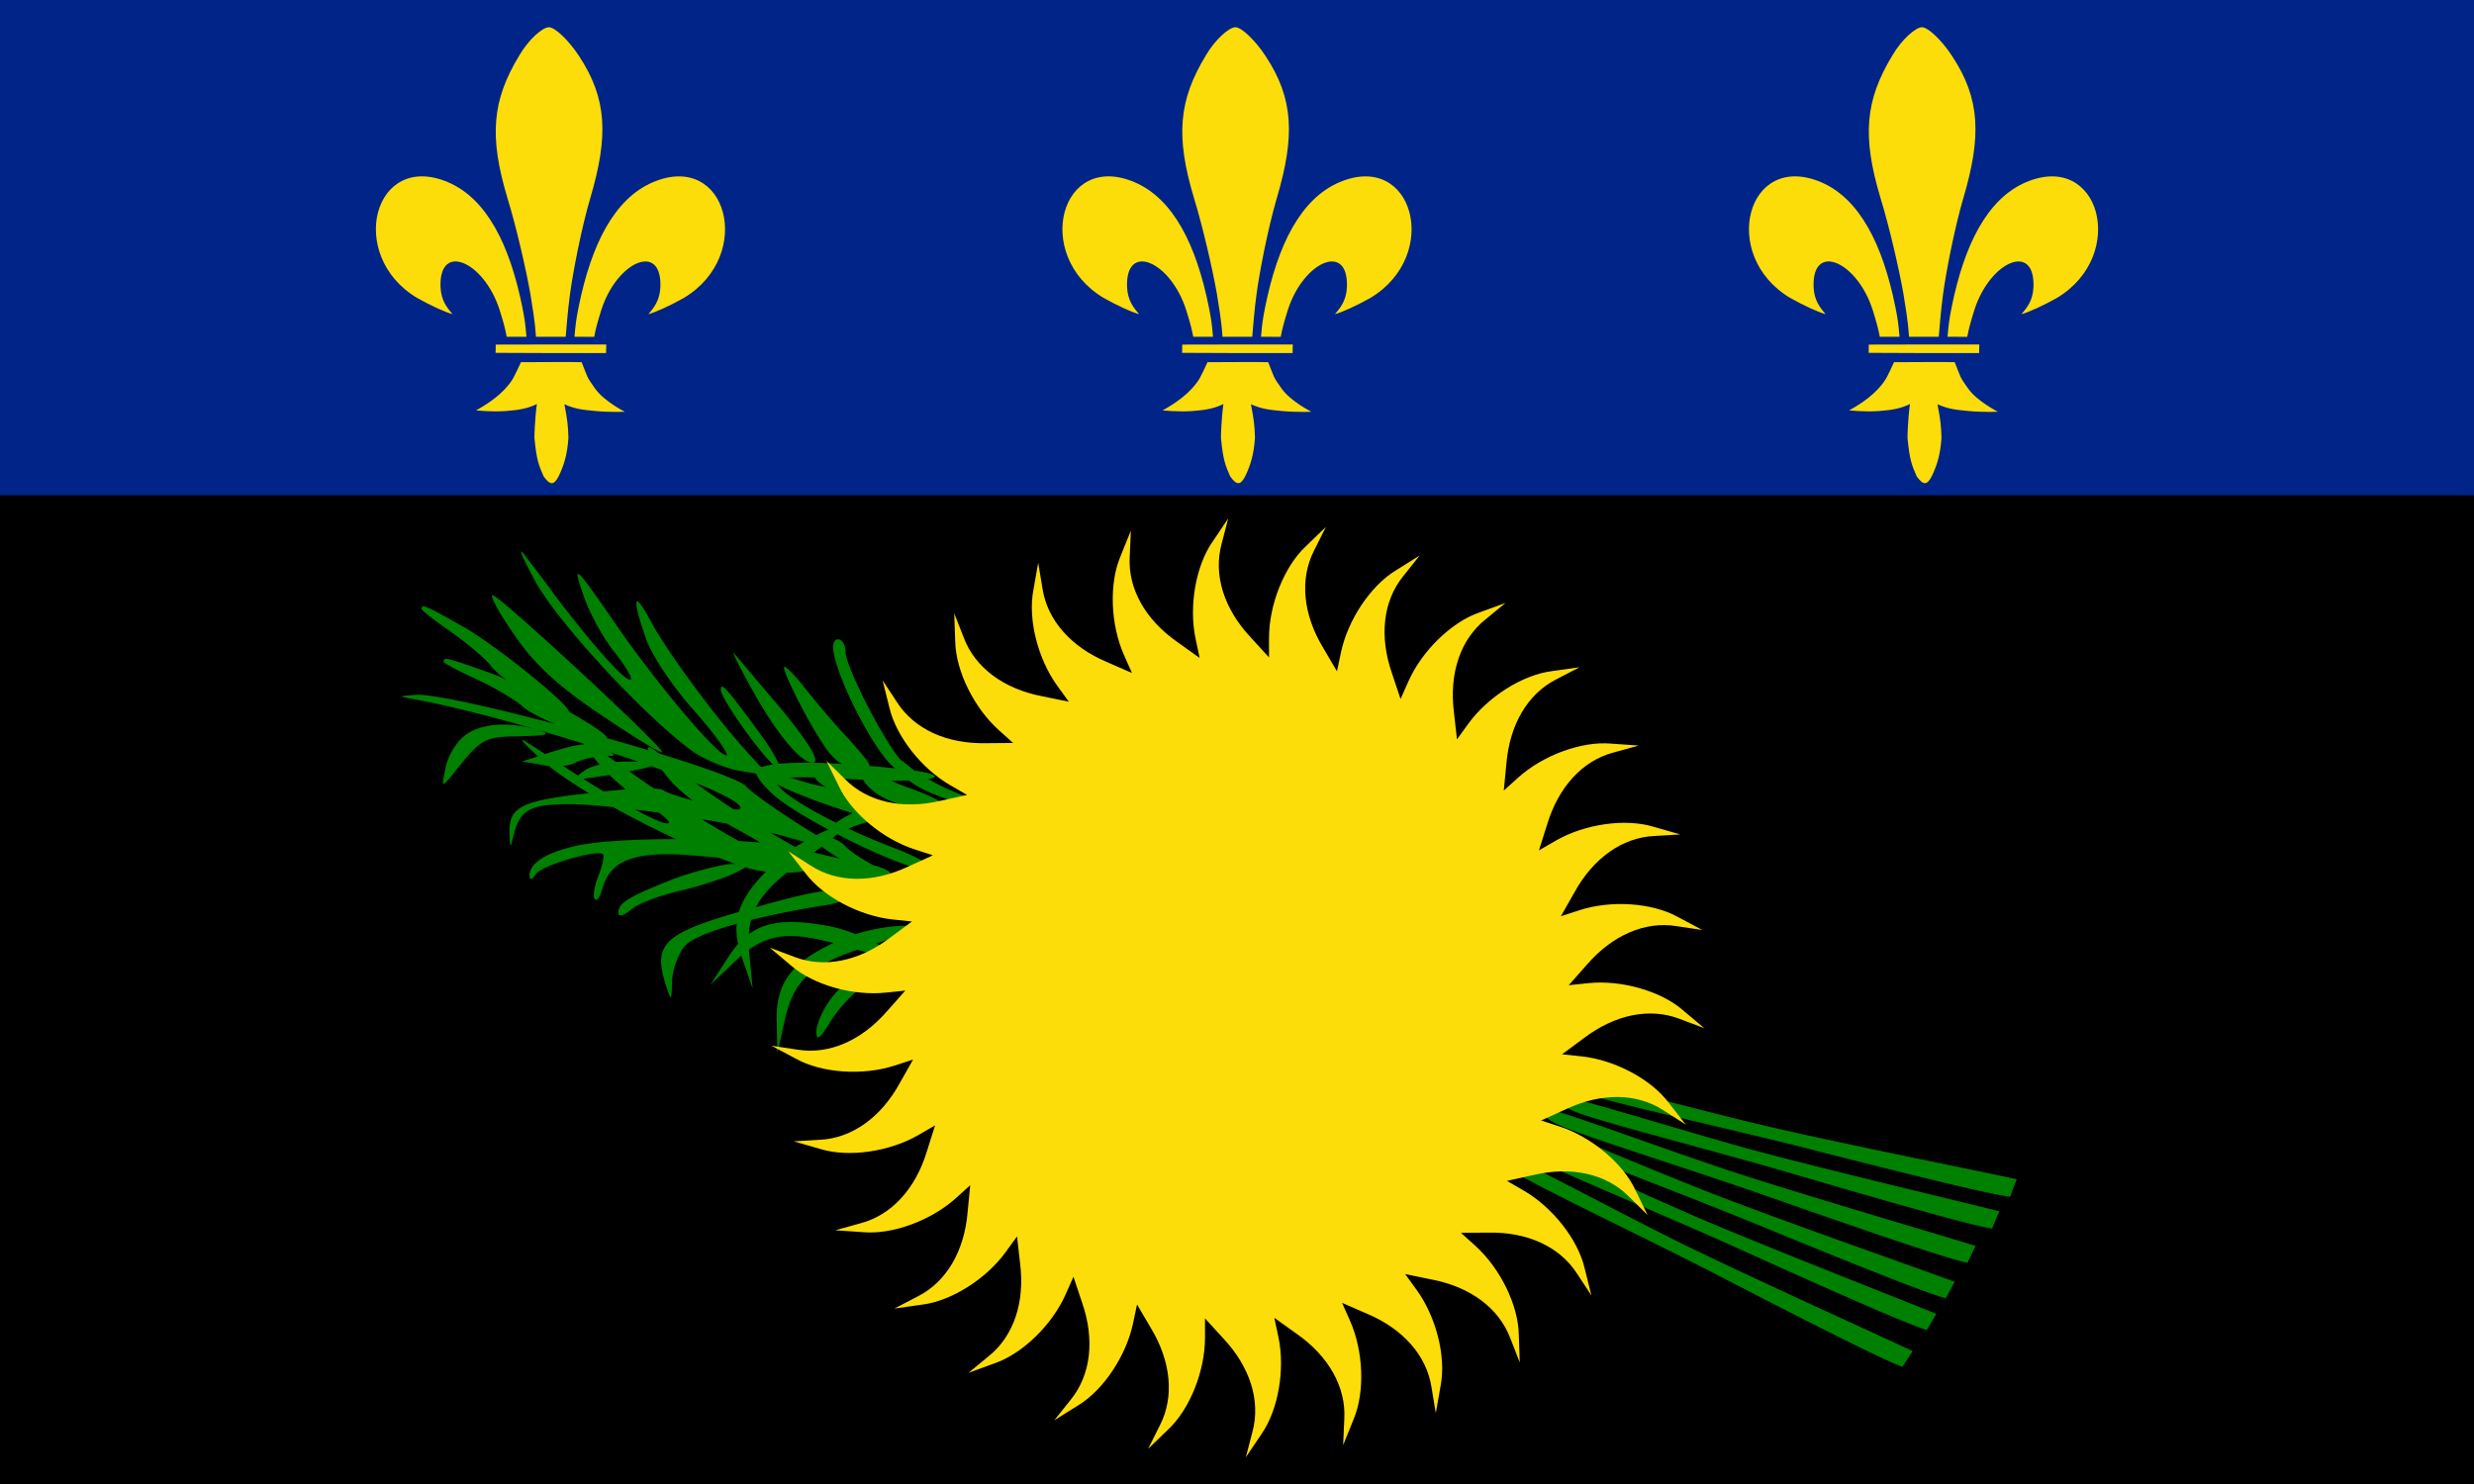 <?xml version="1.0" encoding="UTF-8" standalone="no"?>
<svg
   width="1000"
   height="600"
   viewBox="0 0 1333.333 800"
   version="1.1"
   id="svg6"
   sodipodi:docname="gp.svg"
   inkscape:version="1.3.2 (091e20e, 2023-11-25, custom)"
   xmlns:inkscape="http://www.inkscape.org/namespaces/inkscape"
   xmlns:sodipodi="http://sodipodi.sourceforge.net/DTD/sodipodi-0.dtd"
   xmlns:xlink="http://www.w3.org/1999/xlink"
   xmlns="http://www.w3.org/2000/svg"
   xmlns:svg="http://www.w3.org/2000/svg">
  <defs
     id="defs6" />
  <sodipodi:namedview
     id="namedview6"
     pagecolor="#505050"
     bordercolor="#eeeeee"
     borderopacity="1"
     inkscape:showpageshadow="0"
     inkscape:pageopacity="0"
     inkscape:pagecheckerboard="0"
     inkscape:deskcolor="#505050"
     inkscape:zoom="0.71948115"
     inkscape:cx="194.58467"
     inkscape:cy="544.14212"
     inkscape:window-width="2560"
     inkscape:window-height="1417"
     inkscape:window-x="3832"
     inkscape:window-y="313"
     inkscape:window-maximized="1"
     inkscape:current-layer="svg6" />
  <path
     d="M 0,0 H 1333.333 V 800 H 0 Z"
     id="path1"
     style="stroke-width:2.108" />
  <path
     fill="#002488"
     d="M 0,0 H 1333.333 V 267 H 0 Z"
     id="path2"
     style="stroke-width:2.108" />
  <g
     fill="#008000"
     id="g4"
     transform="matrix(2,0,0,2,66.667,0)">
    <path
       d="m 166.714,205.254 c 0.266,-0.258 4.433,1.126 9.376,3.049 4.943,1.922 11.329,3.738 14.076,3.917 4.842,0.216 21.987,8.383 21.821,10.347 -0.032,1.835 -25.955,-6.092 -35.042,-10.709 -10.907,-5.436 -11.164,-5.702 -10.231,-6.604"
       id="path3" />
    <path
       d="m 198.676,209.028 c 2.087,5.101 9.49,8.588 19.426,9.447 6.724,0.477 3.64,-2.422 -5.757,-5.847 -4.414,-1.411 -9.555,-4.074 -11.738,-5.658 -3.844,-2.979 -3.844,-2.979 -1.931,2.058 M 105.087,170.86 c 5.37,7.972 11.481,13.72 23.333,21.693 8.704,5.933 16.296,10.568 16.666,10.197 0.741,-0.927 -42.592,-41.16 -45.555,-42.273 -1.11,-0.371 1.297,4.264 5.556,10.383 m 111.489,42.45 c 4.021,1.877 9.154,3.356 11.743,3.443 3.06,0.103 2.248,-0.65 -3.463,-2.874 -4.47,-1.747 -9.816,-4.684 -12.189,-6.505 -4.254,-3.481 -4.254,-3.481 -3.808,-0.419 0.254,1.751 3.461,4.471 7.717,6.355 m -25.01,-36.173 c 2.593,10.383 13.333,29.48 17.037,30.221 3.333,0.556 3.333,0.371 0.556,-2.781 -4.63,-5.377 -14.629,-25.03 -14.629,-28.738 0,-2.039 -0.926,-3.523 -2.037,-3.523 -1.297,0 -1.668,1.854 -0.927,4.821 M 80.259,164.118 c -0.064,0.365 3.412,3.05 7.767,6.078 4.355,3.028 9.43,7.313 11.115,9.493 2.886,3.898 19.236,13.562 20.77,12.327 1.502,-1.053 -19.558,-18.138 -28.463,-23.098 -10.599,-6.014 -10.964,-6.078 -11.189,-4.8 m 5.966,14.264 c 0,0.371 3.889,2.41 8.704,4.635 4.815,2.225 10.555,5.562 12.592,7.416 3.518,3.337 21.296,10.012 22.592,8.529 1.296,-1.298 -22.407,-14.462 -32.036,-17.799 -11.482,-4.079 -11.852,-4.079 -11.852,-2.781 m 82.59,6.542 c 7.037,12.978 14.259,21.507 17.222,20.58 1.481,-0.556 -1.852,-5.933 -9.074,-14.647 -6.481,-7.602 -12.037,-14.276 -12.592,-14.832 -0.555,-0.556 1.482,3.522 4.444,8.899 m 9.101,-5.059 c 0,2.039 7.222,16.13 11.481,22.063 2.407,3.337 5.185,5.191 8.333,5.191 4.63,0 4.63,0 -2.407,-7.972 -4.074,-4.264 -9.444,-10.754 -12.222,-14.276 -2.778,-3.522 -5.185,-5.748 -5.185,-5.006 m -17.026,5.986 c 0,2.781 13.537,21.322 15.634,21.322 0.953,0 -1.335,-4.45 -5.338,-9.827 -8.961,-12.236 -10.296,-13.534 -10.296,-11.495 m -12.788,51.092 c -12.222,4.821 -14.814,6.489 -14.814,9.085 0,1.112 1.296,0.927 3.333,-0.742 1.667,-1.669 7.778,-3.894 13.333,-5.191 5.555,-1.297 12.222,-3.523 14.814,-4.821 l 4.63,-2.41 h -5.555 c -2.963,0.185 -10.186,2.039 -15.741,4.079 m -34.704,-31.496 c 9.131,8.313 39.671,24.018 55.145,28.639 4.193,1.234 10.996,1.517 14.84,0.708 l 7.167,-1.428 -7.073,-3.736 c -11.409,-5.905 -30.145,-18.413 -36.87,-24.447 -7.327,-6.603 -7.089,-4.322 0.365,4.799 2.912,3.674 11.521,10.008 19.069,13.966 7.611,4.132 12.928,7.916 12.058,8.233 -2.262,0.824 -23.15,-11.097 -39.037,-22.276 -17.264,-12.255 -17.976,-12.588 -11.551,-4.669 3.15,3.785 8.973,8.963 13.198,11.369 4.114,2.644 6.931,4.972 6.061,5.289 -1.74,0.634 -12.563,-5.287 -26.694,-14.343 -3.94,-2.708 -9.305,-6.08 -11.631,-7.6 -2.564,-1.629 -0.269,0.888 4.953,5.496 m 1.345,-2.592 -7.407,2.41 5.555,0.927 c 2.963,0.742 6.852,0.371 8.704,-0.556 1.667,-0.927 5,-1.669 7.407,-1.854 4.074,0 4.074,-0.185 0.556,-1.669 -4.63,-2.039 -5.741,-2.039 -14.815,0.742 m 9.127,5.032 c -3.148,2.41 -2.963,2.596 3.889,1.483 4.074,-0.556 10,-1.669 12.963,-2.41 4.815,-1.298 4.444,-1.483 -3.889,-1.669 -5.556,-0.185 -10.741,0.927 -12.963,2.596 M 77.865,188.393 c 30.555,5.562 91.85,26.142 88.146,29.665 -0.926,0.927 -18.148,-3.337 -20.555,-5.006 -0.926,-0.927 -10,-0.556 -20,0.742 -18.703,2.039 -21.851,3.708 -21.481,11.31 0.185,3.708 0.185,3.708 1.111,0 1.667,-6.86 4.444,-8.343 15,-8.343 11.481,0 42.962,4.635 56.851,8.343 18.518,5.191 19.074,5.191 12.963,1.854 -7.963,-4.45 -20,-12.608 -22.222,-15.018 -4.074,-4.635 -77.961,-25.03 -88.702,-24.659 -5,0.371 -5.185,0.371 -1.111,1.112 m 14.048,9.88 c -2.222,1.669 -4.63,5.562 -5.185,8.714 -1.111,5.377 -1.111,5.377 1.852,1.854 7.778,-9.827 8.333,-10.197 17.963,-10.383 7.778,-0.185 8.889,-0.556 5.185,-1.669 -7.779,-2.41 -15.556,-1.854 -19.815,1.484 m 94.389,11.441 c 1.481,2.596 15.926,9.827 17.037,8.714 0.556,-0.556 -1.111,-2.039 -3.333,-3.337 -2.407,-1.298 -5.555,-3.337 -6.852,-4.821 -2.963,-2.78 -8.518,-3.337 -6.852,-0.556 m 1.114,17.616 c 1.481,2.596 15.926,9.827 17.037,8.714 0.556,-0.556 -1.111,-2.039 -3.333,-3.337 -2.407,-1.298 -5.555,-3.337 -6.852,-4.821 -2.963,-2.781 -8.518,-3.338 -6.852,-0.556 m 9.97,-8.526 c -3.455,1.337 -6.929,3.754 -8.008,5.484 -1.276,2.044 -0.196,2.064 4.26,-0.177 3.494,-1.749 8.538,-3.185 11.306,-3.421 5.182,-0.256 5.182,-0.256 1.884,-2.319 -1.885,-1.179 -5.889,-1.061 -9.442,0.433 M 176.06,232.11 c -10.554,9.477 -12.888,16.085 -9.508,25.902 l 2.923,8.407 -0.814,-8.508 c -1.258,-11.677 1.886,-16.989 14.663,-26.214 6.006,-4.293 10.779,-8.185 10.664,-8.538 -0.628,-1.94 -12.561,3.891 -17.928,8.951 m -65.338,-75.792 c 5.741,10.939 29.073,36.154 42.036,45.795 3.518,2.596 9.815,5.191 13.703,5.748 l 7.222,1.112 -5.37,-5.933 c -8.704,-9.456 -22.037,-27.626 -26.296,-35.598 -4.63,-8.714 -5.185,-6.489 -1.296,4.635 1.481,4.45 7.407,13.349 13.148,19.653 5.741,6.489 9.444,11.866 8.518,11.866 -2.407,0 -17.963,-18.355 -29.073,-34.3 -12.037,-17.428 -12.592,-17.984 -9.259,-8.343 1.667,4.635 5.37,11.495 8.518,15.203 2.963,3.894 4.815,7.045 3.889,7.045 -1.852,0 -10,-9.27 -20.185,-22.62 -2.778,-3.894 -6.667,-8.899 -8.333,-11.124 -1.851,-2.409 -0.555,0.743 2.778,6.861 m 59.733,51.914 c 0,1.298 2.778,4.635 6.111,7.231 9.815,7.416 35.925,19.838 39.258,18.541 2.037,-0.742 -1.111,-2.781 -10,-6.118 -15.555,-6.118 -29.814,-14.276 -29.814,-17.057 0,-1.483 6.111,-1.669 21.296,-0.742 22.777,1.298 29.629,-1.298 8.889,-3.152 -21.851,-2.226 -35.74,-1.67 -35.74,1.297 m -48.887,19.838 c -7.963,1.854 -12.222,4.635 -12.222,7.972 0,1.298 0.741,1.112 1.667,-0.371 1.481,-2.41 16.666,-6.86 18.148,-5.377 0.37,0.371 -0.185,3.152 -1.296,5.933 -1.111,2.781 -1.481,5.562 -0.926,6.118 0.556,0.742 1.481,-0.742 2.037,-2.781 2.222,-7.972 9.074,-10.383 25.555,-8.899 8.333,0.742 17.592,1.669 20.555,1.854 3.148,0.185 7.407,1.298 9.629,2.596 4.815,2.596 23.518,2.781 21.851,0.185 -0.556,-0.927 -4.074,-2.225 -7.963,-2.781 -3.704,-0.556 -11.481,-2.41 -17.222,-3.894 -11.481,-2.965 -48.147,-3.336 -59.813,-0.555 m 67.622,21.402 c -13.957,-2.492 -20.594,-0.266 -26.24,8.446 l -4.817,7.482 6.195,-5.88 c 8.416,-8.182 14.532,-8.972 29.66,-4.57 7.076,2.095 13.078,3.465 13.285,3.157 1.14,-1.692 -10.796,-7.516 -18.083,-8.635 m -18.072,-5.166 c -25.74,7.045 -28.703,9.641 -24.999,21.322 1.481,4.45 1.481,4.264 1.667,-1.483 0.185,-3.152 1.852,-7.602 3.704,-9.456 3.333,-3.337 18.333,-7.602 36.666,-10.568 4.444,-0.556 7.407,-1.854 6.852,-2.781 -1.483,-2.411 -7.409,-1.669 -23.89,2.966 m 21.877,9.059 c -12.963,5.748 -17.222,11.31 -17.037,21.692 l 0.185,8.9 1.852,-8.343 c 2.407,-11.495 7.037,-15.574 22.037,-20.395 7.037,-2.225 12.777,-4.45 12.777,-4.821 0,-2.039 -13.148,-0.185 -19.814,2.967 m -2.461,15.918 c -2.222,2.967 -3.889,6.86 -3.889,8.9 0,2.41 0.926,1.854 3.518,-2.41 2.037,-3.337 5.555,-7.231 7.778,-8.9 4.259,-2.967 4.259,-2.967 0.37,-2.967 -2.221,0 -5.555,2.225 -7.777,5.377 m 297.916,84.865 a 401,401 0 0 0 -2.563,4.351 c -5.794,-1.723 -30.087,-12.596 -50.884,-22.007 -20.96,-9.485 -50.759,-21.633 -56.351,-25.055 -4.286,-2.63 -3.898,-4.856 1.343,-2.902 5.242,1.954 25.447,11.435 39.748,17.704 16.571,7.399 58.18,23.591 68.707,27.909 M 382.178,306.655 c 5.708,3.224 35.913,14.323 57.19,23.07 21.112,8.679 45.77,18.697 51.62,20.216 a 414,414 0 0 1 2.41,-4.438 c -10.671,-3.948 -52.819,-18.676 -69.638,-25.491 -14.511,-5.765 -35.035,-14.535 -40.341,-16.304 -5.306,-1.769 -5.617,0.469 -1.241,2.947 m -6.015,6.313 c -5.132,-2.226 -5.636,-0.023 -1.493,2.828 5.406,3.71 34.529,17.403 54.964,27.973 20.276,10.488 43.968,22.619 49.664,24.643 0.623,-0.959 1.525,-2.323 2.787,-4.211 -10.287,-4.864 -50.992,-23.214 -67.154,-31.471 -13.953,-7.009 -33.635,-17.536 -38.768,-19.762 m 61.431,-10.664 c -15.171,-3.687 -36.714,-9.511 -42.215,-10.524 -5.501,-1.013 -5.497,1.247 -0.82,3.092 6.101,2.397 37.554,9.18 59.841,14.877 22.113,5.653 47.924,12.137 53.928,12.826 0.392,-1.075 0.964,-2.607 1.77,-4.731 -11.116,-2.423 -54.9,-11.136 -72.504,-15.54 m -9.448,11.714 c -14.793,-4.996 -35.747,-12.679 -41.138,-14.168 -5.392,-1.489 -5.585,0.763 -1.086,3.008 5.869,2.921 36.612,12.422 58.318,20.042 21.537,7.561 46.685,16.273 52.606,17.483 a 414,414 0 0 1 2.175,-4.559 c -10.862,-3.382 -53.722,-15.882 -70.875,-21.806 m 5.349,-5.589 c -15.033,-4.214 -36.36,-10.789 -41.822,-11.993 -5.462,-1.204 -5.537,1.054 -0.927,3.061 6.013,2.609 37.211,10.486 59.286,16.959 21.903,6.422 47.471,13.804 53.448,14.703 0.429,-1.06 1.054,-2.572 1.934,-4.666 -11.026,-2.81 -54.481,-13.047 -71.919,-18.064"
       id="path4" />
  </g>
  <g
     fill="#fcdd09"
     id="g6"
     transform="matrix(2,0,0,2,66.667,0)">
    <path
       d="m 310.063,355.21 5.998,4.289 c 8.598,5.997 13.327,14.332 12.858,22.934 l -0.318,7.104 2.822,-6.989 c 3.088,-7.314 2.662,-18.39 -0.984,-26.593 l -2.128,-4.783 6.757,2.945 c 9.655,4.077 16.012,11.244 17.34,19.758 l 1.164,7.015 1.309,-7.427 c 1.501,-7.798 -1.213,-18.54 -6.486,-25.804 l -3.075,-4.238 7.221,1.474 c 10.29,1.978 17.996,7.666 21.064,15.718 l 2.596,6.62 -0.263,-7.538 c -0.151,-7.94 -5.038,-17.883 -11.702,-23.891 l -3.887,-3.505 7.37,-0.06 c 10.476,-0.207 19.196,3.752 23.868,10.991 l 3.912,5.932 -1.821,-7.317 c -1.796,-7.732 -8.64,-16.441 -16.407,-20.931 l -4.531,-2.62 7.197,-1.591 c 10.204,-2.386 19.555,-0.326 25.628,5.78 l 5.059,4.989 -3.301,-6.778 c -3.362,-7.19 -11.866,-14.286 -20.395,-17.061 l -4.976,-1.616 6.709,-3.056 c 9.485,-4.457 19.059,-4.389 26.268,0.318 l 5.986,3.829 -4.636,-5.944 c -4.783,-6.335 -14.574,-11.502 -23.493,-12.44 l -5.201,-0.546 5.928,-4.387 c 8.352,-6.332 17.731,-8.263 25.76,-5.156 l 6.65,2.497 -5.769,-4.847 c -5.994,-5.199 -16.644,-8.218 -25.563,-7.278 l -5.201,0.546 4.886,-5.524 c 6.855,-7.933 15.629,-11.771 24.127,-10.403 l 7.023,1.057 -6.65,-3.539 c -6.942,-3.838 -17.986,-4.574 -26.515,-1.799 l -4.976,1.617 3.632,-6.419 c 5.058,-9.187 12.843,-14.768 21.439,-15.202 l 7.09,-0.426 -7.24,-2.078 c -7.588,-2.309 -18.543,-0.728 -26.31,3.759 l -4.531,2.619 2.221,-7.036 c 3.04,-10.039 9.495,-17.117 17.814,-19.33 l 6.847,-1.893 -7.513,-0.525 c -7.902,-0.68 -18.289,3.144 -24.954,9.152 l -3.887,3.505 0.711,-7.344 c 0.888,-10.455 5.733,-18.721 13.411,-22.619 l 6.304,-3.275 -7.458,1.049 c -7.871,0.98 -17.236,6.884 -22.507,14.148 l -3.075,4.238 -0.829,-7.332 c -1.302,-10.408 1.719,-19.507 8.42,-24.914 l 5.485,-4.517 -7.078,2.578 c -7.495,2.597 -15.428,10.322 -19.077,18.525 l -2.128,4.787 -2.334,-7 c -3.436,-9.91 -2.368,-19.438 3.063,-26.122 l 4.428,-5.559 -6.388,3.994 c -6.792,4.1 -12.949,13.308 -14.814,22.091 l -1.087,5.125 -3.737,-6.359 c -5.418,-8.982 -6.353,-18.52 -2.429,-26.191 l 3.176,-6.359 -5.418,5.236 c -5.792,5.426 -9.903,15.716 -9.903,24.694 v 5.237 l -4.976,-5.443 c -7.163,-7.653 -10.058,-16.793 -7.813,-25.112 l 1.784,-6.883 -4.212,6.253 c -4.539,6.51 -6.423,17.43 -4.558,26.215 l 1.086,5.122 -5.996,-4.289 c -8.598,-5.997 -13.326,-14.332 -12.858,-22.937 l 0.316,-7.104 -2.822,6.993 c -3.086,7.314 -2.661,18.387 0.984,26.589 l 2.128,4.787 -6.757,-2.946 c -9.655,-4.076 -16.012,-11.244 -17.34,-19.757 l -1.164,-7.015 -1.308,7.425 c -1.501,7.796 1.212,18.541 6.486,25.805 l 3.074,4.236 -7.22,-1.476 c -10.29,-1.977 -17.996,-7.664 -21.064,-15.717 l -2.596,-6.619 0.263,7.537 c 0.151,7.94 5.038,17.883 11.702,23.89 l 3.887,3.505 -7.37,0.06 c -10.476,0.208 -19.196,-3.752 -23.868,-10.988 l -3.913,-5.935 1.822,7.316 c 1.796,7.735 8.64,16.445 16.407,20.934 l 4.53,2.619 -7.196,1.591 c -10.204,2.384 -19.555,0.327 -25.628,-5.779 l -5.06,-4.99 3.301,6.778 c 3.363,7.192 11.867,14.284 20.396,17.058 l 4.976,1.619 -6.709,3.055 c -9.486,4.458 -19.06,4.389 -26.269,-0.319 l -5.986,-3.828 4.636,5.942 c 4.783,6.335 14.574,11.502 23.493,12.441 l 5.202,0.548 -5.928,4.384 c -8.353,6.335 -17.732,8.261 -25.761,5.156 l -6.65,-2.496 5.769,4.846 c 5.994,5.202 16.644,8.218 25.563,7.279 l 5.202,-0.546 -4.887,5.522 c -6.855,7.935 -15.629,11.771 -24.127,10.406 l -7.023,-1.059 6.65,3.541 c 6.944,3.84 17.987,4.574 26.516,1.799 l 4.976,-1.618 -3.633,6.421 c -5.058,9.186 -12.843,14.768 -21.439,15.199 l -7.089,0.424 7.24,2.08 c 7.588,2.309 18.543,0.728 26.31,-3.76 l 4.531,-2.62 -2.22,7.036 c -3.04,10.041 -9.495,17.12 -17.814,19.332 l -6.847,1.893 7.513,0.526 c 7.902,0.678 18.29,-3.147 24.954,-9.156 l 3.887,-3.505 -0.711,7.347 c -0.888,10.451 -5.733,18.72 -13.411,22.615 l -6.304,3.277 7.458,-1.048 c 7.871,-0.98 17.236,-6.888 22.507,-14.152 l 3.075,-4.236 0.83,7.333 c 1.302,10.408 -1.72,19.503 -8.421,24.913 l -5.486,4.517 7.078,-2.578 c 7.495,-2.596 15.43,-10.324 19.078,-18.526 l 2.127,-4.784 2.334,6.996 c 3.436,9.913 2.368,19.438 -3.063,26.124 l -4.428,5.561 6.388,-3.996 c 6.792,-4.099 12.949,-13.309 14.814,-22.092 l 1.087,-5.122 3.737,6.36 c 5.418,8.979 6.353,18.52 2.429,26.19 l -3.176,6.36 5.418,-5.239 c 5.792,-5.423 9.903,-15.713 9.903,-24.692 v -5.238 l 4.976,5.444 c 7.163,7.655 10.058,16.793 7.815,25.112 l -1.787,6.883 4.212,-6.253 c 4.539,-6.512 6.423,-17.43 4.559,-26.214 l -1.087,-5.122"
       id="path5" />
    <path
       id="a"
       d="m 291.602,14.945 c -7.326,12.081 -8.2,21.744 -3.2,38.431 2.407,7.787 5.052,19.416 6.163,25.719 1.481,8.899 1.326,9.746 1.534,11.681 1.852,0 6.06,0.007 8.006,-0.005 0.28,-3.081 0.506,-6.637 1.163,-11.528 0.766,-5.702 3.038,-17.627 5.481,-25.911 4.883,-16.552 4.556,-26.708 -3.037,-38.203 -2.778,-4.264 -6.481,-7.787 -8.148,-7.787 -1.665,0.001 -5.436,3.257 -7.962,7.603 m 35.977,34.182 c -10.37,4.45 -16.607,16.768 -20.014,33.744 -0.629,3.188 -0.783,4.313 -1.098,7.906 2.245,0.009 3.127,0.024 5.315,0.011 0.479,-2.417 0.824,-3.693 1.88,-7.123 4.185,-13.268 16.511,-18.593 15.955,-6.17 -0.185,3.43 -1.631,5.345 -3.24,7.184 1.989,-0.497 6.215,-2.471 9.64,-4.418 19.073,-11.496 11.562,-39.663 -8.438,-31.134 m -42.375,45.979 c 8.369,0.037 22.834,0.104 29.781,0.067 0.008,-1.787 0.034,-0.875 0.051,-2.319 -5.115,-0.043 -24.7,0.028 -29.793,0.028 0.013,0.934 -0.011,1.386 -0.039,2.224 m 2.462,9.812 c -3.017,3.256 -7.73,5.69 -7.73,5.69 0,0 4.169,0.469 8.057,0.185 3.888,-0.284 6.045,-0.77 8.343,-1.887 -0.624,4.639 -0.66,9.118 -0.66,9.118 0.566,5.97 1.205,7.497 2.498,10.403 1.754,2.424 2.774,2.437 4.064,-0.122 1.394,-2.865 2.311,-5.813 2.603,-10.308 -0.101,-3.369 -0.289,-4.913 -1.086,-9.032 2.69,1.166 4.389,1.468 8.403,1.829 4.107,0.37 7.882,0.189 7.882,0.189 0,0 -5.548,-2.787 -7.989,-6.206 -2.41,-3.375 -1.896,-2.801 -3.649,-7.148 -2.13,-0.101 -12.927,-0.002 -16.353,-0.002 -1.877,3.963 -2.066,4.79 -4.383,7.291 M 272.421,49.12 c 10.37,4.45 16.607,16.768 20.014,33.744 0.629,3.188 0.783,4.313 1.098,7.906 -2.245,0.009 -3.127,0.024 -5.315,0.011 -0.479,-2.417 -0.824,-3.693 -1.88,-7.123 -4.185,-13.268 -16.511,-18.593 -15.955,-6.17 0.185,3.43 1.631,5.345 3.24,7.184 -1.989,-0.497 -6.215,-2.471 -9.64,-4.418 C 244.91,68.759 252.421,40.592 272.421,49.12" />
    <use
       xlink:href="#a"
       x="-185"
       id="use5" />
    <use
       xlink:href="#a"
       x="185"
       id="use6" />
  </g>
</svg>
